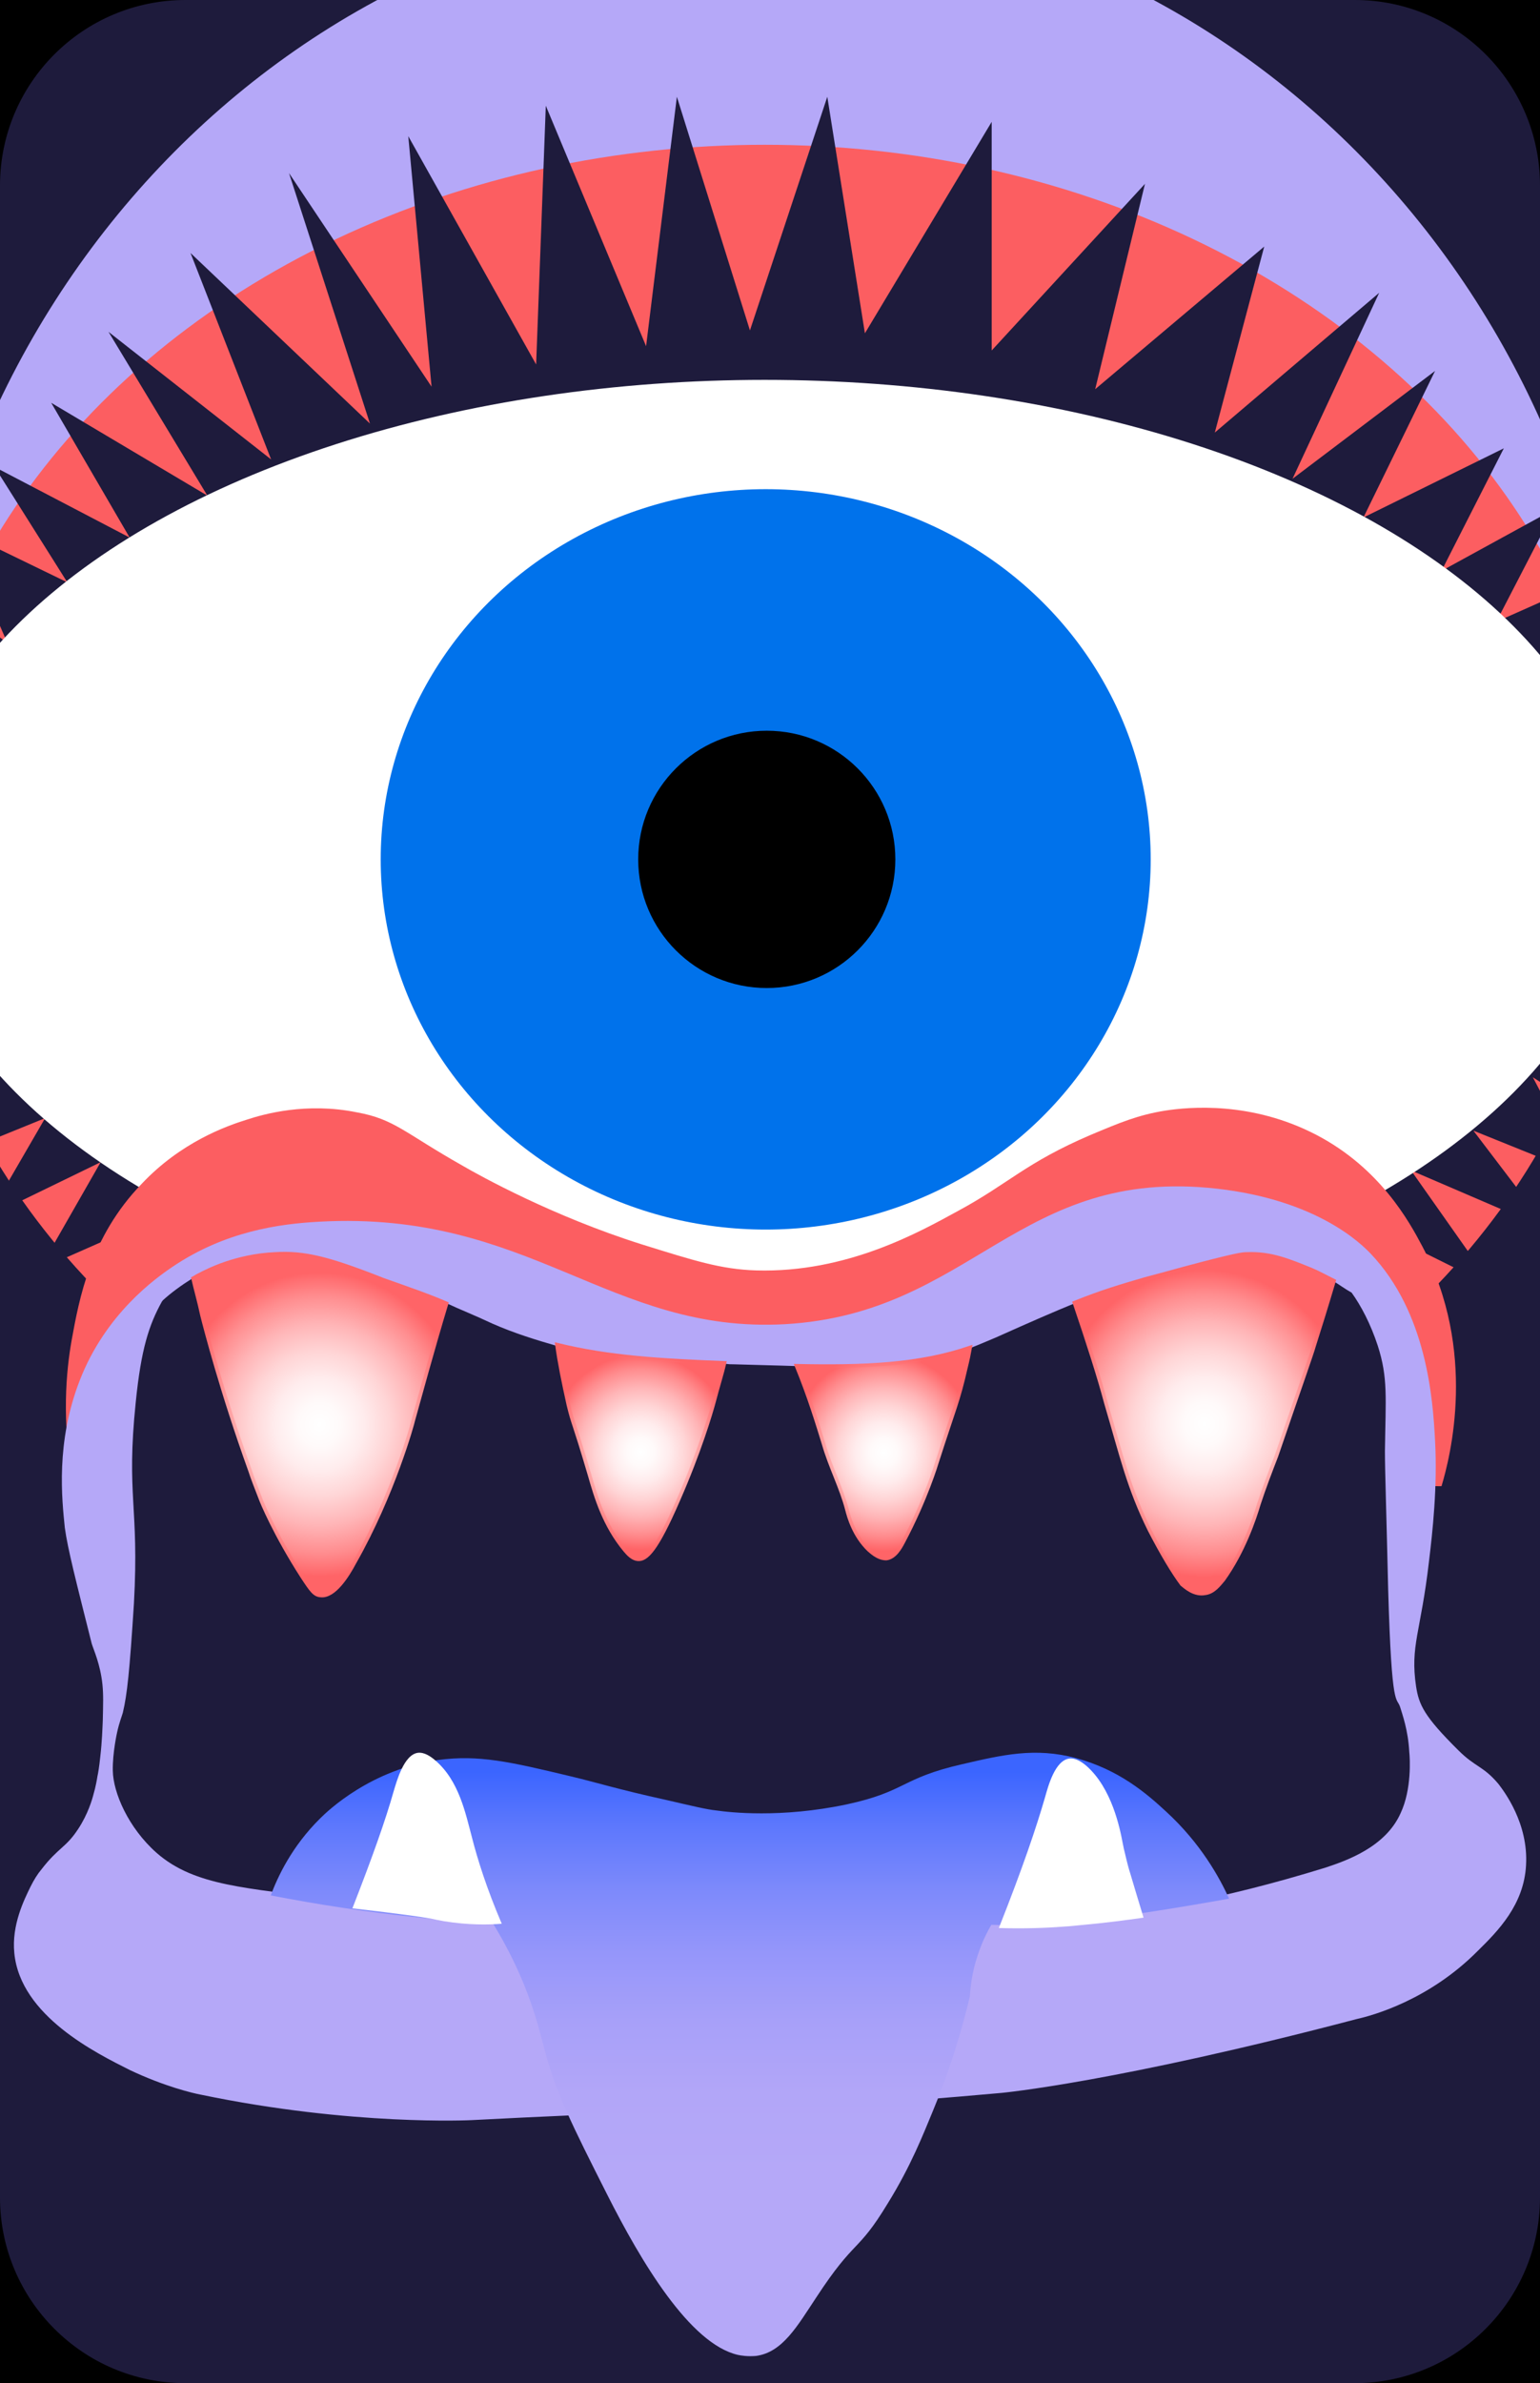 <?xml version="1.0" encoding="utf-8"?>
<!-- Generator: Adobe Illustrator 25.2.3, SVG Export Plug-In . SVG Version: 6.00 Build 0)  -->
<svg version="1.1" xmlns="http://www.w3.org/2000/svg" xmlns:xlink="http://www.w3.org/1999/xlink" x="0px" y="0px"
	 viewBox="0 0 430 665" style="enable-background:new 0 0 430 665;" xml:space="preserve">
<style type="text/css">
	.st0{fill:#1E1B3C;}
	.st1{display:none;}
	.st2{fill:#B5A8F8;}
	.st3{fill:#FC5E61;}
	.st4{fill:#FFFFFF;}
	.st5{fill:#0072EB;}
	.st6{fill:url(#SVGID_1_);stroke:url(#SVGID_2_);stroke-miterlimit:10;}
	.st7{fill:url(#SVGID_3_);stroke:url(#SVGID_4_);stroke-miterlimit:10;}
	.st8{fill:url(#SVGID_5_);stroke:url(#SVGID_6_);stroke-miterlimit:10;}
	.st9{fill:url(#SVGID_7_);stroke:url(#SVGID_8_);stroke-miterlimit:10;}
	.st10{fill:url(#SVGID_9_);}
</style>
<g id="Hintergrund">
	<rect class="st0" width="430" height="665"/>
	<rect x="799.6" y="204.4" class="st0" width="430" height="665"/>
	<g>
		<path d="M-66.4-39.4v743.9h562.7V-39.4H-66.4z M430,613.2c0,28.6-23.2,51.8-51.8,51.8H51.8C23.2,665,0,641.8,0,613.2V51.8
			C0,23.2,23.2,0,51.8,0h326.5C406.8,0,430,23.2,430,51.8V613.2z"/>
	</g>
	<g>
		<path d="M733.3,165v743.9H1296V165H733.3z M1229.6,817.7c0,28.6-23.2,51.8-51.8,51.8H851.4c-28.6,0-51.8-23.2-51.8-51.8V256.2
			c0-28.6,23.2-51.8,51.8-51.8h326.5c28.6,0,51.8,23.2,51.8,51.8V817.7z"/>
	</g>
</g>
<g id="Ebene_1" class="st1">
</g>
<g id="Ebene_2">
	<g>
		<path class="st2" d="M-25.4,224.9c0-139.2,106.9-252.2,239.1-252.2S452.9,85.6,452.9,224.9"/>
		<ellipse class="st3" cx="213.5" cy="236.8" rx="239.3" ry="196.4"/>
		<polyline class="st0" points="-14.1,198 -29.1,178.7 -8.1,190 -21.4,161.4 2.1,179.5 -11.7,147.7 18.8,162.5 -1.5,130.3 36.2,150 
			14.3,112.4 57.9,138.3 30.3,92.6 75.7,128.2 53.2,70.6 103.3,118.2 80.7,48.3 120.5,107.9 114,38 149.7,101.7 152.4,29.5 
			180.4,96.6 189,27 209.4,92.2 231,27 241.5,93 276.9,34 276.9,97.8 319.7,51.3 305.8,108.6 353,68.8 339.2,120.7 385.1,81.7 
			360.9,133.6 400.7,103.5 380.7,144.4 419.9,125.1 402.5,159.3 434.1,142 417.8,173.5 447.5,160.3 430.2,185.1 450,179.8 
			441.5,198 		"/>
		<polyline class="st0" points="433.3,267.5 444,284.3 459.5,300.8 438.2,291.4 451.8,316 428,300.6 442.4,328 411.4,315.5 
			432.4,343.1 394,326.6 416.9,359.1 373,337.3 401.1,376.5 355.3,346.4 378.5,396 327.7,355.5 351.4,415.6 310.6,364.5 
			318.2,425.2 281.5,370.3 279.9,433.2 250.9,375.2 243.1,436 222.1,379.4 201.3,436.6 189.8,379.4 155.3,431.2 154.6,375.7 
			112.2,416.7 125.4,366.6 78.9,402.2 91.9,356.7 46.4,391.3 69.8,345.9 30.6,372.5 50,337 11,354.2 28.1,324.3 -3.4,339.6 
			12.6,312 -16.9,324 -0.1,302.2 -19.7,307 -11.4,291.2 -26.9,294.8 -14.2,285.9 -10.3,280.1 		"/>
		<ellipse class="st4" cx="213.5" cy="239.8" rx="239.3" ry="133.8"/>
		<ellipse class="st5" cx="213.8" cy="239.8" rx="107.5" ry="103.3"/>
		<circle cx="214.1" cy="239.8" r="35.9"/>
	</g>
	<g>
		<path class="st3" d="M402.5,414.7c2.4-8,10.1-37.7-5.4-67c-3.6-6.8-11.7-21.7-29.5-31c-18.2-9.5-35.7-7.8-42.2-6.8
			c-7.6,1.2-12.8,3.4-20.9,6.8c-18.2,7.8-22.9,13.6-37,21.2c-10.8,5.9-31,17.3-56.3,16.6c-9.9-0.3-17.3-2.7-32.1-7.3
			c-24.7-7.8-45.1-19.1-49.9-21.9c-16.3-9.2-19-13-29.5-14.9c-14.2-2.9-26.1,0.5-30.7,2c-5.8,1.8-18.5,6.3-29.5,18
			C25.2,345.2,22.1,362.5,20,374c-1.5,8.5-2.9,22.6,0.5,39.9"/>
		<path class="st2" d="M339.9,331.7c28,3.2,40.2,15.4,42.8,18.1c15.7,16.5,17.4,40.6,18,52.2c0.7,12.8-0.7,25.5-1.7,33.7
			c-2.3,19.9-5.3,23.5-3.6,34.9c0.8,5.1,2.2,8.3,11.8,17.8c4.8,4.8,6.9,4.3,11.2,9.4c1.6,2.1,8.4,11,7.7,22.7
			c-0.6,11-7.8,18.3-13.5,23.9c-13.6,13.7-29.3,18-33.8,19C311.9,581,279.7,584,279.7,584c-67.9,6.1-65.5,3.3-148,7.6
			c0,0-33.3,1.7-75.6-7.1c-2.2-0.4-10.2-2.3-19.9-6.9C27.1,573,5.7,562.6,4,545c-0.8-7.9,2.8-15,4.5-18.5c1-2,2-3.6,3.1-4.9
			c4.7-6.1,6.8-6,10.2-11.2c2.8-4.2,4-8.5,4.3-9.7c0.6-2,1-4.3,1.1-5c0.2-0.9,0.5-2.6,0.8-5.5c0.5-4.3,0.6-7.9,0.7-10.1
			c0.1-4.7,0.2-7.1-0.1-10.1c-0.6-5.7-2.5-9.7-3-11.4c-4.4-17.5-6.7-26.4-7.5-32.3c-0.8-7.9-2.6-23.8,4.2-41.2
			c7.2-18.5,21.1-28.4,26-31.7c14.6-9.8,29.6-11.9,40.9-12.5c58.9-3.2,80.9,31.3,130,28.6C271.5,366.5,284.3,325.4,339.9,331.7z"/>
		<path class="st0" d="M393.5,488.9c-0.3-6.1-2-10.7-2.5-12.4c-1-3.4-2.4,1.9-3.4-33.1c-0.5-21.9-0.9-32.8-0.9-38.5
			c0.2-14.9,0.9-20.4-2-29.4c-2-6.1-4.7-11.2-7.3-14.8c-1.8-1-3.4-2.2-4.9-3.1c-2.2,7.3-4.1,13.4-5.6,18.2
			c-0.7,2.2-3.9,11.7-10.5,30.7c-1.7,4.6-3.2,8.8-4.9,13.4c-1.5,4.1-4.4,13.4-9.9,21.1c-1,1.5-2.5,3.4-5.1,3.8
			c-3.1,0.5-5.6-1.8-6.5-2.5c-2.4-3.2-5.6-8.5-9-15.1c-5.9-11.9-7.8-20.5-12.2-35.5c-2-6.6-4.9-16.3-8.8-28
			c-5.4,2.2-12.1,5.1-21.9,9.5c-2.4,1-4.7,2-7,2.9c-0.3,1.8-0.7,3.6-1.2,5.6c-2.2,9.7-3.4,11-8.1,26.5c0,0-3.1,10.1-9.5,22.4
			c-0.7,1.2-2.2,3.9-4.6,4.4c-0.9,0.2-2.4,0-4.9-2.4c-4.1-3.9-5.6-9.2-6.1-11.2c-1.8-6.3-4.7-12.1-6.5-18.3
			c-1.7-5.4-3.9-12.8-7.6-21.9c-5.6-0.2-11.4-0.3-17.5-0.5c-0.9,0-1.8,0-2.7-0.2c-0.7,3.1-1.8,6.6-2.9,10.7
			c-1,3.4-4.4,14.4-10.1,27.8c-5.9,13.7-8.7,16.4-11.2,16.3c-1.5-0.2-2.5-1.2-3.6-2.5c-5.8-7-8.1-14.8-9.9-21.1
			c-4.7-15.9-4.6-13.4-5.9-19.5c-1.5-6.1-2.5-11.7-3.2-16.6c-5.9-1.7-12.1-3.6-18.2-6.3c-5.1-2.4-9-3.9-12.6-5.6
			c-4.1,13.9-7.3,25.1-9.3,32.6c-0.2,0.7-5.6,20.7-16.4,39.7c-2,3.6-5.6,9.5-9.5,9.2c-1.5-0.2-2.5-1.2-5.1-5.2
			c-7.9-11.9-11.6-21.3-11.8-22c-1.2-3.1-2.2-5.6-2.9-7.8c-7.6-21.7-12.4-39.5-13.4-43.3c-0.9-3.8-1.8-7.3-2.5-10.3
			c-3.2,2-6.1,4.1-8.5,6.3c0,0.2-0.2,0.2-0.2,0.3c-3.6,6.5-5.8,13.2-7.3,28.1c-2.7,26.3,1,28.7-0.5,56.1
			c-1.2,18.9-1.9,25.5-3.1,30.5c-0.2,0.8-1,2.7-1.6,5.5c0,0-1.3,5.7-1.2,10.7c0.1,6.1,4.3,15.9,12.2,22.9c10.8,9.5,25.7,9.7,48.3,13
			c1.5,0.2,2.7,0.3,3.8,0.3c13.5,1.7,26.9,3.3,40.4,5c51.4,3.2,76,0.7,150.4,0.7c0,0,1.5,0,4.6,0c13.2-1.6,26.5-3.2,39.7-4.9
			c11.4-2.2,24.4-5.4,39-9.9c6.1-2,17-5.8,21.2-15.3C394.2,499.3,393.7,490.6,393.5,488.9z"/>
		
			<radialGradient id="SVGID_1_" cx="182.676" cy="-1939.977" r="27.19" gradientTransform="matrix(0.963 0 0 -1 3.002 -1534.811)" gradientUnits="userSpaceOnUse">
			<stop  offset="0" style="stop-color:#FFFFFF"/>
			<stop  offset="0.143" style="stop-color:#FFFAFA"/>
			<stop  offset="0.306" style="stop-color:#FFECED"/>
			<stop  offset="0.479" style="stop-color:#FFD5D6"/>
			<stop  offset="0.66" style="stop-color:#FFB5B7"/>
			<stop  offset="0.844" style="stop-color:#FF8D8F"/>
			<stop  offset="1" style="stop-color:#FF6467"/>
		</radialGradient>
		
			<radialGradient id="SVGID_2_" cx="182.689" cy="-1939.837" r="27.832" gradientTransform="matrix(0.963 0 0 -1 3.002 -1534.811)" gradientUnits="userSpaceOnUse">
			<stop  offset="0" style="stop-color:#FFFFFF"/>
			<stop  offset="1" style="stop-color:#FF6467"/>
		</radialGradient>
		<path class="st6" d="M158.7,392c1.5,6.1,1.2,3.6,5.9,19.5c1.8,6.3,4.1,14.1,9.9,21.1c1,1.2,2.2,2.4,3.6,2.5
			c2.4,0.2,5.2-2.5,11.2-16.3c5.9-13.4,9.2-24.4,10.1-27.8c1-3.9,2.2-7.6,2.9-10.7c-17.7-0.7-32.2-1.5-46.8-5.1
			C156.2,380.3,157.3,385.7,158.7,392z"/>
		
			<radialGradient id="SVGID_3_" cx="89.52" cy="-1932.346" r="42.457" gradientTransform="matrix(0.963 0 0 -1 3.002 -1534.811)" gradientUnits="userSpaceOnUse">
			<stop  offset="0" style="stop-color:#FFFFFF"/>
			<stop  offset="0.143" style="stop-color:#FFFAFA"/>
			<stop  offset="0.306" style="stop-color:#FFECED"/>
			<stop  offset="0.479" style="stop-color:#FFD5D6"/>
			<stop  offset="0.66" style="stop-color:#FFB5B7"/>
			<stop  offset="0.844" style="stop-color:#FF8D8F"/>
			<stop  offset="1" style="stop-color:#FF6467"/>
		</radialGradient>
		
			<radialGradient id="SVGID_4_" cx="89.539" cy="-1932.346" r="42.996" gradientTransform="matrix(0.963 0 0 -1 3.002 -1534.811)" gradientUnits="userSpaceOnUse">
			<stop  offset="0" style="stop-color:#FFFFFF"/>
			<stop  offset="1" style="stop-color:#FF6467"/>
		</radialGradient>
		<path class="st7" d="M76.8,349.9c-11,0.5-19,4.7-21.1,5.8c-0.7,0.3-1.2,0.7-1.8,1c0.7,3.1,1.7,6.5,2.5,10.3
			c0.9,3.6,5.6,21.7,13.4,43.3c0.7,2.2,1.7,4.7,2.9,7.8c0.3,0.9,4.1,10.1,11.7,21.9c2.5,3.8,3.4,5.1,5.1,5.2
			c3.8,0.5,7.6-5.6,9.5-9.2c10.8-19,16.3-39,16.4-39.7c2.2-7.8,5.2-19,9.3-32.6c-5.6-2.4-10.7-4.1-17.7-6.6
			C91.8,351.1,85,349.4,76.8,349.9z"/>
		
			<radialGradient id="SVGID_5_" cx="253.183" cy="-1940.165" r="27.438" gradientTransform="matrix(0.963 0 0 -1 3.002 -1534.811)" gradientUnits="userSpaceOnUse">
			<stop  offset="0" style="stop-color:#FFFFFF"/>
			<stop  offset="0.143" style="stop-color:#FFFAFA"/>
			<stop  offset="0.306" style="stop-color:#FFECED"/>
			<stop  offset="0.479" style="stop-color:#FFD5D6"/>
			<stop  offset="0.66" style="stop-color:#FFB5B7"/>
			<stop  offset="0.844" style="stop-color:#FF8D8F"/>
			<stop  offset="1" style="stop-color:#FF6467"/>
		</radialGradient>
		
			<radialGradient id="SVGID_6_" cx="253.124" cy="-1940.045" r="28.095" gradientTransform="matrix(0.963 0 0 -1 3.002 -1534.811)" gradientUnits="userSpaceOnUse">
			<stop  offset="0" style="stop-color:#FFFFFF"/>
			<stop  offset="1" style="stop-color:#FF6467"/>
		</radialGradient>
		<path class="st8" d="M222.4,381.1c3.6,8.8,5.9,16.4,7.6,21.9c1.8,6.3,4.9,12.1,6.5,18.3c0.5,2,2,7.3,6.1,11.2
			c2.4,2.2,3.9,2.4,4.9,2.4c2.4-0.3,3.9-3.1,4.6-4.4c6.5-12.2,9.5-22.4,9.5-22.4c4.9-15.3,5.9-16.8,8.1-26.5c0.5-2,0.9-3.9,1.2-5.6
			C256.6,380.9,241.2,381.5,222.4,381.1z"/>
		
			<radialGradient id="SVGID_7_" cx="346.105" cy="-1932.106" r="42.891" gradientTransform="matrix(0.963 0 0 -1 3.002 -1534.811)" gradientUnits="userSpaceOnUse">
			<stop  offset="0" style="stop-color:#FFFFFF"/>
			<stop  offset="0.143" style="stop-color:#FFFAFA"/>
			<stop  offset="0.306" style="stop-color:#FFECED"/>
			<stop  offset="0.479" style="stop-color:#FFD5D6"/>
			<stop  offset="0.66" style="stop-color:#FFB5B7"/>
			<stop  offset="0.844" style="stop-color:#FF8D8F"/>
			<stop  offset="1" style="stop-color:#FF6467"/>
		</radialGradient>
		
			<radialGradient id="SVGID_8_" cx="346.091" cy="-1932.106" r="43.438" gradientTransform="matrix(0.963 0 0 -1 3.002 -1534.811)" gradientUnits="userSpaceOnUse">
			<stop  offset="0" style="stop-color:#FFFFFF"/>
			<stop  offset="1" style="stop-color:#FF6467"/>
		</radialGradient>
		<path class="st9" d="M348.1,349.9c-1.2,0-3.1,0.2-17.7,4.1c-2.5,0.7-8,2.2-10.7,2.9c-6.8,2-11.7,3.4-19.7,6.6
			c3.9,11.5,7,21.2,8.8,28c4.4,14.9,6.3,23.6,12.2,35.5c3.4,6.6,6.6,11.9,9,15.1c0.9,0.7,3.4,3.1,6.5,2.5c2.4-0.3,3.9-2.4,5.1-3.8
			c5.6-7.8,8.7-17,9.9-21.1c1.5-4.6,3.2-9,4.9-13.4c6.5-19,9.9-28.5,10.5-30.7c1.5-4.7,3.4-10.8,5.6-18.2c-2.4-1.2-4.6-2.4-6.3-3.1
			C360,351.8,354.9,349.6,348.1,349.9z"/>
		<g>
			
				<linearGradient id="SVGID_9_" gradientUnits="userSpaceOnUse" x1="209.382" y1="-2029.242" x2="209.382" y2="-2141.916" gradientTransform="matrix(1 0 0 -1 0 -1534.811)">
				<stop  offset="0" style="stop-color:#3B65FF"/>
				<stop  offset="0.13" style="stop-color:#5C77FD"/>
				<stop  offset="0.286" style="stop-color:#7C89FB"/>
				<stop  offset="0.448" style="stop-color:#9596FA"/>
				<stop  offset="0.616" style="stop-color:#A7A0F9"/>
				<stop  offset="0.794" style="stop-color:#B2A6F8"/>
				<stop  offset="1" style="stop-color:#B5A8F8"/>
			</linearGradient>
			<path class="st10" d="M343.2,529.8c-2.7-5.9-7.9-15.4-17.6-24.3c-5.5-5.1-13.2-11.7-25.1-14.9c-11.5-3.1-20.7-0.9-31.9,1.7
				c-17.1,3.9-15.5,7.6-32.2,11.2c-18.5,3.9-32.8,2.2-36.3,1.7c-2.9-0.3-6.5-1.2-13.9-2.9c-14.1-3.1-19.5-4.9-26.7-6.6
				c-17.1-4.1-25.8-6.1-37.1-4.6c-18.8,2.6-30.9,14.2-33,16.3c-8,7.9-11.9,16.4-13.8,21.5c13,2.5,26.9,4.7,41.8,6.2
				c7,0.7,13.7,1.3,20.3,1.7c3.4,5.6,8.2,14.3,11.8,25.9c1.3,4.3,2,7.3,2.5,9c3.1,12.1,7.8,21.4,17.5,40.6
				c9.5,18.8,23.1,41.7,36.5,44.8c0.9,0.2,2.7,0.5,5.1,0.3c7.4-1,11.5-8.3,16.8-16.3c11-16.8,11.4-12.1,20-26.3
				c6.5-10.5,9.9-19.3,12.6-25.8c3.6-8.7,7.3-19.3,10.3-31.9c0.2-3.1,0.7-7.1,2.2-11.5c1.1-3.4,2.5-6.3,3.8-8.5
				c2.8,0.1,6.9,0.1,11.7-0.1c6.7-0.2,11.8-0.7,15-1.1C319.4,534.1,339.8,530.4,343.2,529.8z"/>
		</g>
	</g>
	<g id="Ebene_2_2_">
		<path class="st4" d="M303.3,492.7c-1.2-1-2.9-2.2-4.7-2c-4,0.5-5.9,7.6-6.8,10.8c-2.4,8.3-6.2,19.6-12.9,36.5
			c6.9,0.2,13,0,18.1-0.4c2-0.1,3.5-0.3,4.6-0.4c6.8-0.6,12.8-1.4,17.7-2.1c-1.5-5-2.8-9.2-3.7-12.3c-0.4-1.2-0.9-3.1-1.5-5.7
			c-0.2-0.8-0.4-1.6-0.6-2.7C312.7,510.2,310.5,499,303.3,492.7z"/>
		<path class="st4" d="M121.4,491.1c-1.2-1-2.9-2.2-4.7-2c-3.9,0.5-5.9,7.8-6.8,10.8c-2.2,7.8-5.8,18-11.5,32.6
			c13.9,1.6,19.2,2.4,22.1,2.9c0.8,0.2,1.9,0.4,3.5,0.7c6.8,1.1,12.4,1,16.1,0.7c-4.2-9.8-6.8-18.1-8.3-24
			C130,506.1,128.2,496.8,121.4,491.1z"/>
	</g>
</g>
</svg>
